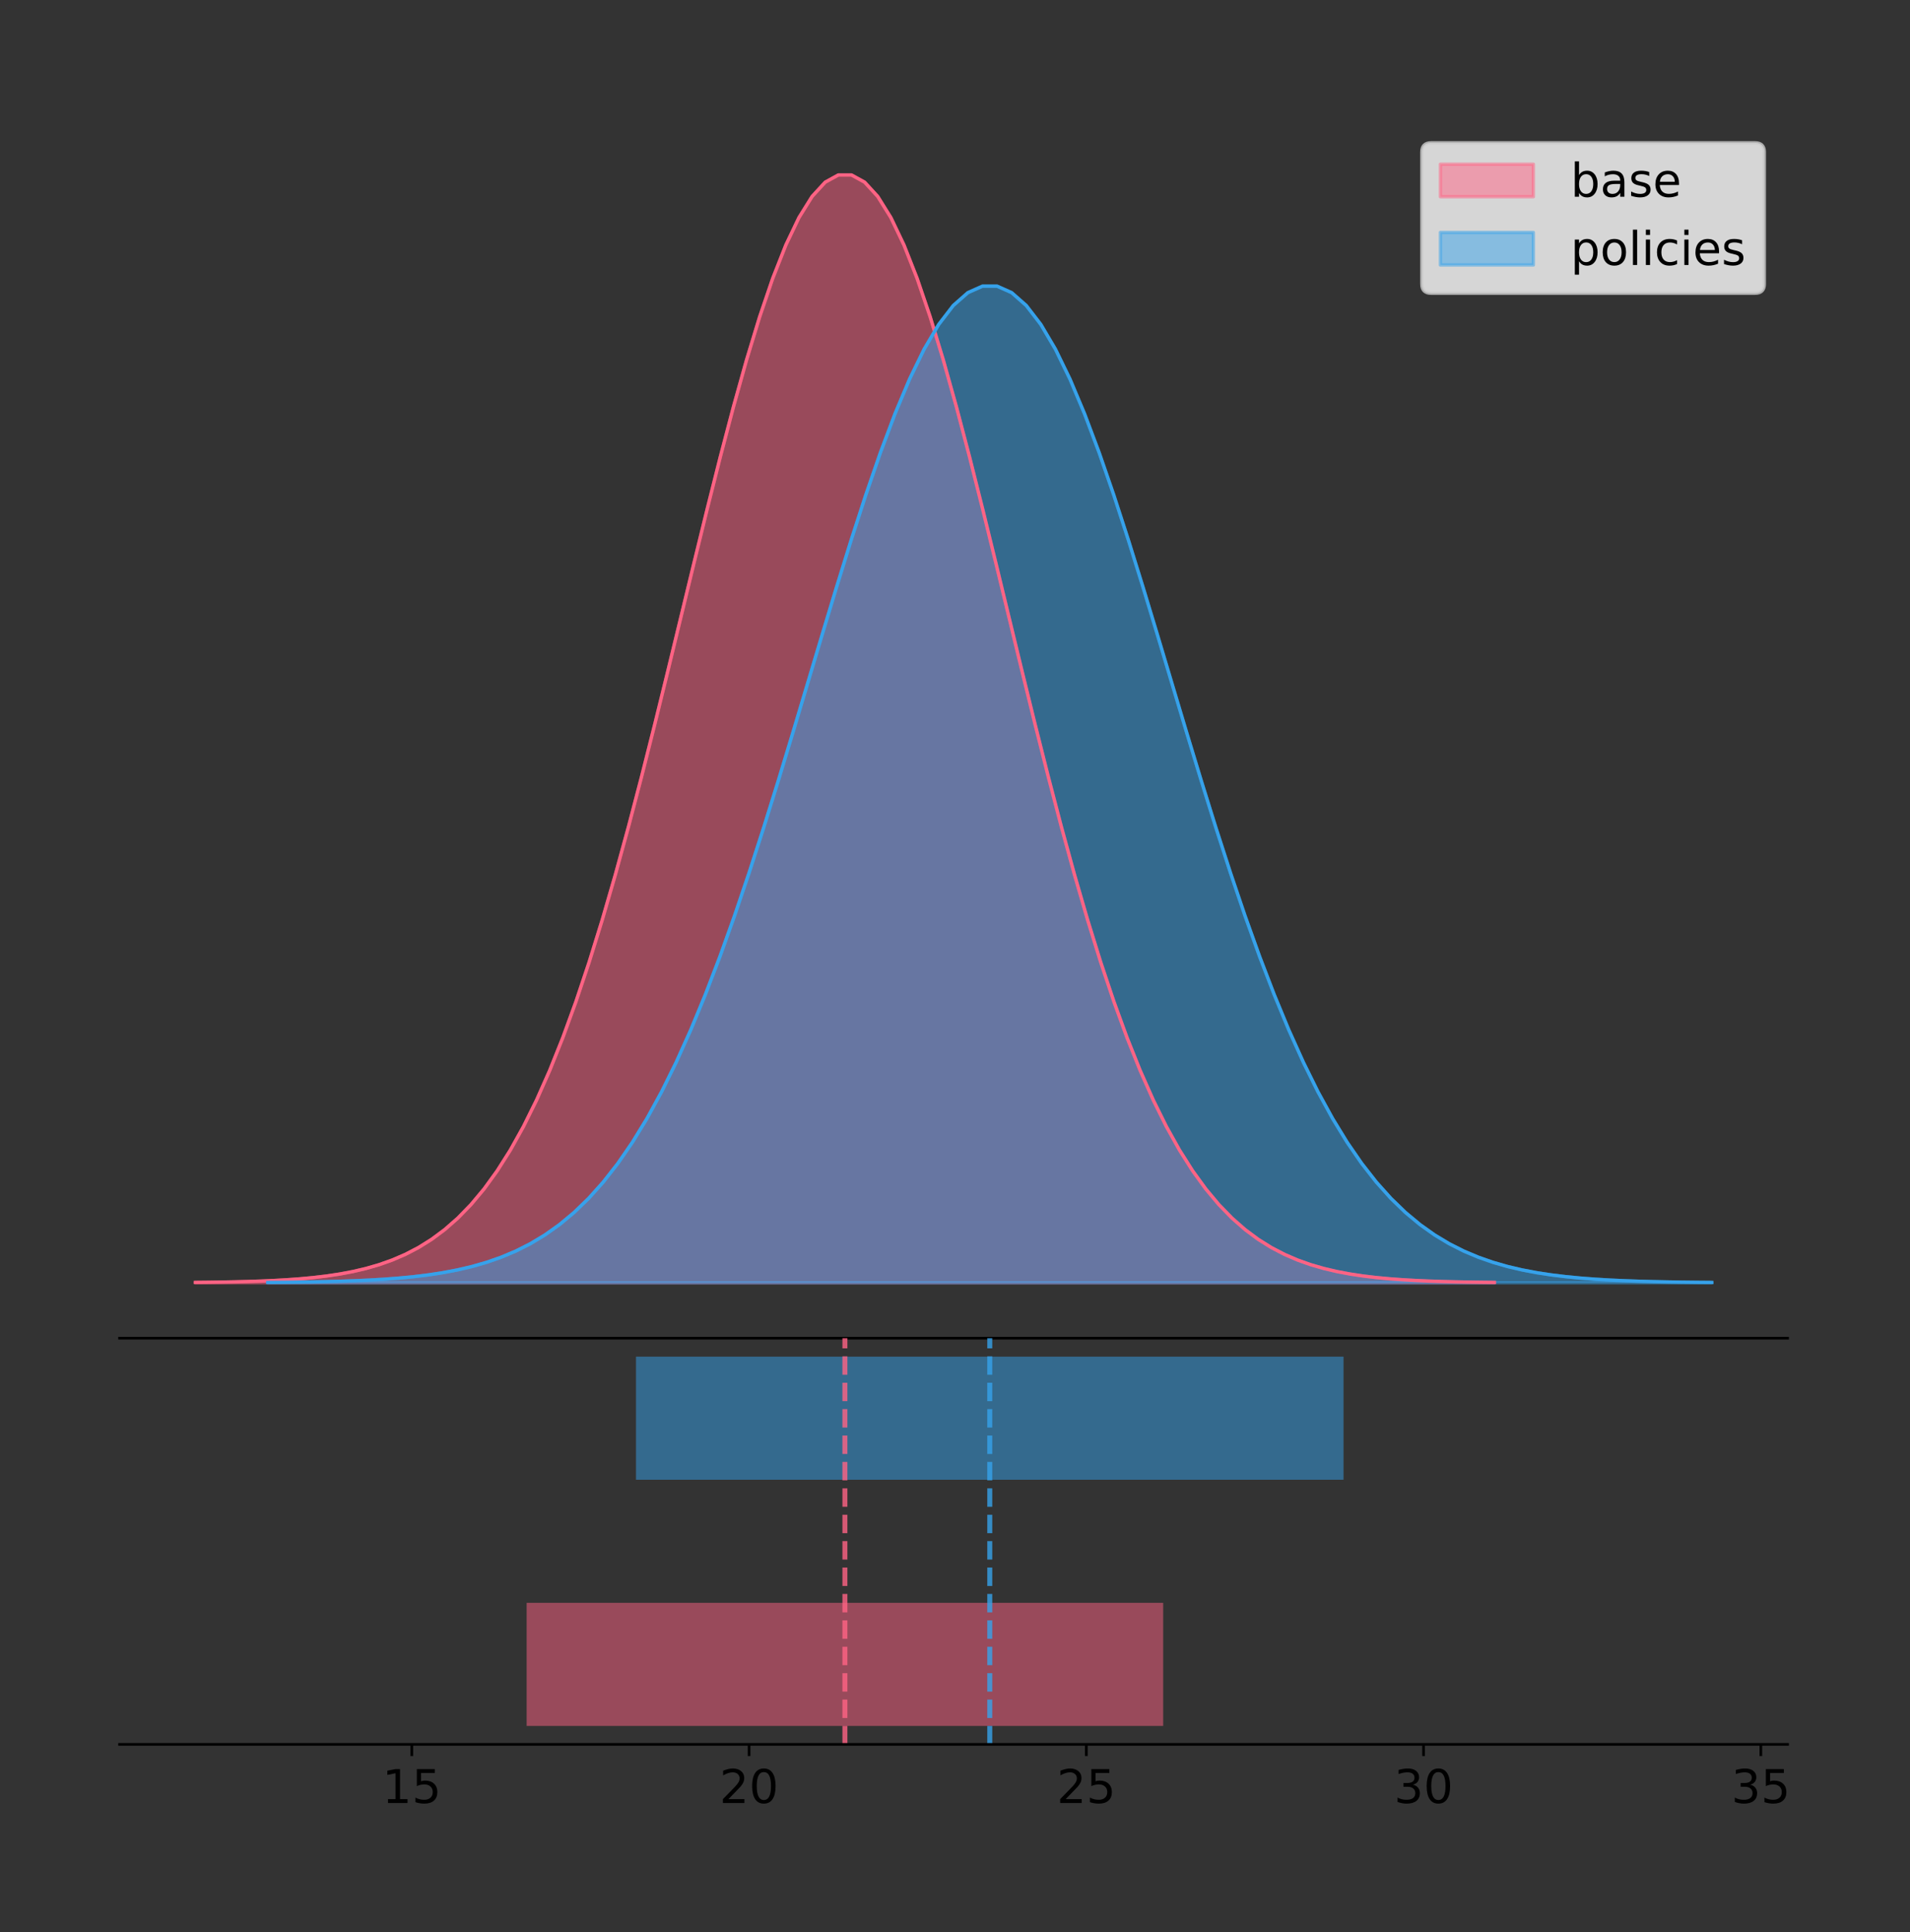 <?xml version="1.0" encoding="utf-8" standalone="no"?>
<!DOCTYPE svg PUBLIC "-//W3C//DTD SVG 1.1//EN"
  "http://www.w3.org/Graphics/SVG/1.1/DTD/svg11.dtd">
<!-- Created with matplotlib (https://matplotlib.org/) -->
<svg height="581.789pt" version="1.1" viewBox="0 0 575.057 581.789" width="575.057pt" xmlns="http://www.w3.org/2000/svg" xmlns:xlink="http://www.w3.org/1999/xlink">
 <rect x="0" y="0" width="575.057" height="581.789" fill="#333333" stroke="none"/>
 <defs>
  <style type="text/css">
*{stroke-linecap:butt;stroke-linejoin:round;}
  </style>
 </defs>
 <g id="figure_1">
  <g id="patch_1">
   <path d="M 0 581.789 
L 575.057 581.789 
L 575.057 0 
L 0 0 
z
" style="fill:none;"/>
  </g>
  <g id="axes_1">
   <g id="patch_2">
    <path d="M 36 402.93 
L 538.2 402.93 
L 538.2 36 
L 36 36 
z
" style="fill:none;"/>
   </g>
   <g id="PolyCollection_1">
    <defs>
     <path d="M 58.827 -195.538 
L 58.827 -195.65 
L 62.778 -195.692 
L 66.729 -195.749 
L 70.679 -195.825 
L 74.63 -195.925 
L 78.58 -196.058 
L 82.531 -196.23 
L 86.482 -196.455 
L 90.432 -196.744 
L 94.383 -197.115 
L 98.334 -197.585 
L 102.284 -198.179 
L 106.235 -198.923 
L 110.186 -199.848 
L 114.136 -200.99 
L 118.087 -202.39 
L 122.037 -204.093 
L 125.988 -206.151 
L 129.939 -208.617 
L 133.889 -211.552 
L 137.84 -215.017 
L 141.791 -219.078 
L 145.741 -223.801 
L 149.692 -229.25 
L 153.643 -235.488 
L 157.593 -242.572 
L 161.544 -250.552 
L 165.494 -259.468 
L 169.445 -269.344 
L 173.396 -280.192 
L 177.346 -292.002 
L 181.297 -304.744 
L 185.248 -318.365 
L 189.198 -332.786 
L 193.149 -347.901 
L 197.1 -363.58 
L 201.05 -379.667 
L 205.001 -395.98 
L 208.951 -412.318 
L 212.902 -428.462 
L 216.853 -444.18 
L 220.803 -459.23 
L 224.754 -473.372 
L 228.705 -486.366 
L 232.655 -497.987 
L 236.606 -508.025 
L 240.557 -516.294 
L 244.507 -522.64 
L 248.458 -526.94 
L 252.408 -529.111 
L 256.359 -529.111 
L 260.31 -526.94 
L 264.26 -522.64 
L 268.211 -516.294 
L 272.162 -508.025 
L 276.112 -497.987 
L 280.063 -486.366 
L 284.014 -473.372 
L 287.964 -459.23 
L 291.915 -444.18 
L 295.865 -428.462 
L 299.816 -412.318 
L 303.767 -395.98 
L 307.717 -379.667 
L 311.668 -363.58 
L 315.619 -347.901 
L 319.569 -332.786 
L 323.52 -318.365 
L 327.471 -304.744 
L 331.421 -292.002 
L 335.372 -280.192 
L 339.322 -269.344 
L 343.273 -259.468 
L 347.224 -250.552 
L 351.174 -242.572 
L 355.125 -235.488 
L 359.076 -229.25 
L 363.026 -223.801 
L 366.977 -219.078 
L 370.928 -215.017 
L 374.878 -211.552 
L 378.829 -208.617 
L 382.779 -206.151 
L 386.73 -204.093 
L 390.681 -202.39 
L 394.631 -200.99 
L 398.582 -199.848 
L 402.533 -198.923 
L 406.483 -198.179 
L 410.434 -197.585 
L 414.385 -197.115 
L 418.335 -196.744 
L 422.286 -196.455 
L 426.236 -196.23 
L 430.187 -196.058 
L 434.138 -195.925 
L 438.088 -195.825 
L 442.039 -195.749 
L 445.99 -195.692 
L 449.94 -195.65 
L 449.94 -195.538 
L 449.94 -195.538 
L 445.99 -195.538 
L 442.039 -195.538 
L 438.088 -195.538 
L 434.138 -195.538 
L 430.187 -195.538 
L 426.236 -195.538 
L 422.286 -195.538 
L 418.335 -195.538 
L 414.385 -195.538 
L 410.434 -195.538 
L 406.483 -195.538 
L 402.533 -195.538 
L 398.582 -195.538 
L 394.631 -195.538 
L 390.681 -195.538 
L 386.73 -195.538 
L 382.779 -195.538 
L 378.829 -195.538 
L 374.878 -195.538 
L 370.928 -195.538 
L 366.977 -195.538 
L 363.026 -195.538 
L 359.076 -195.538 
L 355.125 -195.538 
L 351.174 -195.538 
L 347.224 -195.538 
L 343.273 -195.538 
L 339.322 -195.538 
L 335.372 -195.538 
L 331.421 -195.538 
L 327.471 -195.538 
L 323.52 -195.538 
L 319.569 -195.538 
L 315.619 -195.538 
L 311.668 -195.538 
L 307.717 -195.538 
L 303.767 -195.538 
L 299.816 -195.538 
L 295.865 -195.538 
L 291.915 -195.538 
L 287.964 -195.538 
L 284.014 -195.538 
L 280.063 -195.538 
L 276.112 -195.538 
L 272.162 -195.538 
L 268.211 -195.538 
L 264.26 -195.538 
L 260.31 -195.538 
L 256.359 -195.538 
L 252.408 -195.538 
L 248.458 -195.538 
L 244.507 -195.538 
L 240.557 -195.538 
L 236.606 -195.538 
L 232.655 -195.538 
L 228.705 -195.538 
L 224.754 -195.538 
L 220.803 -195.538 
L 216.853 -195.538 
L 212.902 -195.538 
L 208.951 -195.538 
L 205.001 -195.538 
L 201.05 -195.538 
L 197.1 -195.538 
L 193.149 -195.538 
L 189.198 -195.538 
L 185.248 -195.538 
L 181.297 -195.538 
L 177.346 -195.538 
L 173.396 -195.538 
L 169.445 -195.538 
L 165.494 -195.538 
L 161.544 -195.538 
L 157.593 -195.538 
L 153.643 -195.538 
L 149.692 -195.538 
L 145.741 -195.538 
L 141.791 -195.538 
L 137.84 -195.538 
L 133.889 -195.538 
L 129.939 -195.538 
L 125.988 -195.538 
L 122.037 -195.538 
L 118.087 -195.538 
L 114.136 -195.538 
L 110.186 -195.538 
L 106.235 -195.538 
L 102.284 -195.538 
L 98.334 -195.538 
L 94.383 -195.538 
L 90.432 -195.538 
L 86.482 -195.538 
L 82.531 -195.538 
L 78.58 -195.538 
L 74.63 -195.538 
L 70.679 -195.538 
L 66.729 -195.538 
L 62.778 -195.538 
L 58.827 -195.538 
z
" id="mf62fa27bff" style="stroke:#ff6384;stroke-opacity:0.5;"/>
    </defs>
    <g clip-path="url(#p2c722dbae6)">
     <use style="fill:#ff6384;fill-opacity:0.5;stroke:#ff6384;stroke-opacity:0.5;" x="0" xlink:href="#mf62fa27bff" y="581.789"/>
    </g>
   </g>
   <g id="PolyCollection_2">
    <defs>
     <path d="M 80.622 -195.538 
L 80.622 -195.639 
L 85.013 -195.677 
L 89.405 -195.728 
L 93.796 -195.796 
L 98.187 -195.886 
L 102.579 -196.005 
L 106.97 -196.161 
L 111.362 -196.363 
L 115.753 -196.623 
L 120.145 -196.956 
L 124.536 -197.38 
L 128.927 -197.914 
L 133.319 -198.583 
L 137.71 -199.415 
L 142.102 -200.443 
L 146.493 -201.702 
L 150.884 -203.235 
L 155.276 -205.085 
L 159.667 -207.304 
L 164.059 -209.944 
L 168.45 -213.062 
L 172.842 -216.715 
L 177.233 -220.964 
L 181.624 -225.866 
L 186.016 -231.478 
L 190.407 -237.851 
L 194.799 -245.03 
L 199.19 -253.051 
L 203.582 -261.936 
L 207.973 -271.695 
L 212.364 -282.32 
L 216.756 -293.783 
L 221.147 -306.037 
L 225.539 -319.01 
L 229.93 -332.608 
L 234.322 -346.713 
L 238.713 -361.185 
L 243.104 -375.861 
L 247.496 -390.559 
L 251.887 -405.083 
L 256.279 -419.222 
L 260.67 -432.762 
L 265.062 -445.484 
L 269.453 -457.174 
L 273.844 -467.629 
L 278.236 -476.659 
L 282.627 -484.098 
L 287.019 -489.807 
L 291.41 -493.675 
L 295.801 -495.628 
L 300.193 -495.628 
L 304.584 -493.675 
L 308.976 -489.807 
L 313.367 -484.098 
L 317.759 -476.659 
L 322.15 -467.629 
L 326.541 -457.174 
L 330.933 -445.484 
L 335.324 -432.762 
L 339.716 -419.222 
L 344.107 -405.083 
L 348.499 -390.559 
L 352.89 -375.861 
L 357.281 -361.185 
L 361.673 -346.713 
L 366.064 -332.608 
L 370.456 -319.01 
L 374.847 -306.037 
L 379.239 -293.783 
L 383.63 -282.32 
L 388.021 -271.695 
L 392.413 -261.936 
L 396.804 -253.051 
L 401.196 -245.03 
L 405.587 -237.851 
L 409.979 -231.478 
L 414.37 -225.866 
L 418.761 -220.964 
L 423.153 -216.715 
L 427.544 -213.062 
L 431.936 -209.944 
L 436.327 -207.304 
L 440.719 -205.085 
L 445.11 -203.235 
L 449.501 -201.702 
L 453.893 -200.443 
L 458.284 -199.415 
L 462.676 -198.583 
L 467.067 -197.914 
L 471.458 -197.38 
L 475.85 -196.956 
L 480.241 -196.623 
L 484.633 -196.363 
L 489.024 -196.161 
L 493.416 -196.005 
L 497.807 -195.886 
L 502.198 -195.796 
L 506.59 -195.728 
L 510.981 -195.677 
L 515.373 -195.639 
L 515.373 -195.538 
L 515.373 -195.538 
L 510.981 -195.538 
L 506.59 -195.538 
L 502.198 -195.538 
L 497.807 -195.538 
L 493.416 -195.538 
L 489.024 -195.538 
L 484.633 -195.538 
L 480.241 -195.538 
L 475.85 -195.538 
L 471.458 -195.538 
L 467.067 -195.538 
L 462.676 -195.538 
L 458.284 -195.538 
L 453.893 -195.538 
L 449.501 -195.538 
L 445.11 -195.538 
L 440.719 -195.538 
L 436.327 -195.538 
L 431.936 -195.538 
L 427.544 -195.538 
L 423.153 -195.538 
L 418.761 -195.538 
L 414.37 -195.538 
L 409.979 -195.538 
L 405.587 -195.538 
L 401.196 -195.538 
L 396.804 -195.538 
L 392.413 -195.538 
L 388.021 -195.538 
L 383.63 -195.538 
L 379.239 -195.538 
L 374.847 -195.538 
L 370.456 -195.538 
L 366.064 -195.538 
L 361.673 -195.538 
L 357.281 -195.538 
L 352.89 -195.538 
L 348.499 -195.538 
L 344.107 -195.538 
L 339.716 -195.538 
L 335.324 -195.538 
L 330.933 -195.538 
L 326.541 -195.538 
L 322.15 -195.538 
L 317.759 -195.538 
L 313.367 -195.538 
L 308.976 -195.538 
L 304.584 -195.538 
L 300.193 -195.538 
L 295.801 -195.538 
L 291.41 -195.538 
L 287.019 -195.538 
L 282.627 -195.538 
L 278.236 -195.538 
L 273.844 -195.538 
L 269.453 -195.538 
L 265.062 -195.538 
L 260.67 -195.538 
L 256.279 -195.538 
L 251.887 -195.538 
L 247.496 -195.538 
L 243.104 -195.538 
L 238.713 -195.538 
L 234.322 -195.538 
L 229.93 -195.538 
L 225.539 -195.538 
L 221.147 -195.538 
L 216.756 -195.538 
L 212.364 -195.538 
L 207.973 -195.538 
L 203.582 -195.538 
L 199.19 -195.538 
L 194.799 -195.538 
L 190.407 -195.538 
L 186.016 -195.538 
L 181.624 -195.538 
L 177.233 -195.538 
L 172.842 -195.538 
L 168.45 -195.538 
L 164.059 -195.538 
L 159.667 -195.538 
L 155.276 -195.538 
L 150.884 -195.538 
L 146.493 -195.538 
L 142.102 -195.538 
L 137.71 -195.538 
L 133.319 -195.538 
L 128.927 -195.538 
L 124.536 -195.538 
L 120.145 -195.538 
L 115.753 -195.538 
L 111.362 -195.538 
L 106.97 -195.538 
L 102.579 -195.538 
L 98.187 -195.538 
L 93.796 -195.538 
L 89.405 -195.538 
L 85.013 -195.538 
L 80.622 -195.538 
z
" id="m7fa1ec8489" style="stroke:#36a2eb;stroke-opacity:0.5;"/>
    </defs>
    <g clip-path="url(#p2c722dbae6)">
     <use style="fill:#36a2eb;fill-opacity:0.5;stroke:#36a2eb;stroke-opacity:0.5;" x="0" xlink:href="#m7fa1ec8489" y="581.789"/>
    </g>
   </g>
   <g id="line2d_1">
    <path clip-path="url(#p2c722dbae6)" d="M 58.827 386.139 
L 62.778 386.097 
L 66.729 386.04 
L 70.679 385.965 
L 74.63 385.864 
L 78.58 385.732 
L 82.531 385.559 
L 86.482 385.334 
L 90.432 385.045 
L 94.383 384.675 
L 98.334 384.204 
L 102.284 383.61 
L 106.235 382.867 
L 110.186 381.941 
L 114.136 380.799 
L 118.087 379.399 
L 122.037 377.696 
L 125.988 375.639 
L 129.939 373.172 
L 133.889 370.238 
L 137.84 366.772 
L 141.791 362.711 
L 145.741 357.989 
L 149.692 352.539 
L 153.643 346.301 
L 157.593 339.217 
L 161.544 331.237 
L 165.494 322.322 
L 169.445 312.445 
L 173.396 301.597 
L 177.346 289.787 
L 181.297 277.045 
L 185.248 263.424 
L 189.198 249.004 
L 193.149 233.888 
L 197.1 218.209 
L 201.05 202.123 
L 205.001 185.809 
L 208.951 169.471 
L 212.902 153.327 
L 216.853 137.61 
L 220.803 122.559 
L 224.754 108.418 
L 228.705 95.423 
L 232.655 83.803 
L 236.606 73.765 
L 240.557 65.495 
L 244.507 59.15 
L 248.458 54.85 
L 252.408 52.679 
L 256.359 52.679 
L 260.31 54.85 
L 264.26 59.15 
L 268.211 65.495 
L 272.162 73.765 
L 276.112 83.803 
L 280.063 95.423 
L 284.014 108.418 
L 287.964 122.559 
L 291.915 137.61 
L 295.865 153.327 
L 299.816 169.471 
L 303.767 185.809 
L 307.717 202.123 
L 311.668 218.209 
L 315.619 233.888 
L 319.569 249.004 
L 323.52 263.424 
L 327.471 277.045 
L 331.421 289.787 
L 335.372 301.597 
L 339.322 312.445 
L 343.273 322.322 
L 347.224 331.237 
L 351.174 339.217 
L 355.125 346.301 
L 359.076 352.539 
L 363.026 357.989 
L 366.977 362.711 
L 370.928 366.772 
L 374.878 370.238 
L 378.829 373.172 
L 382.779 375.639 
L 386.73 377.696 
L 390.681 379.399 
L 394.631 380.799 
L 398.582 381.941 
L 402.533 382.867 
L 406.483 383.61 
L 410.434 384.204 
L 414.385 384.675 
L 418.335 385.045 
L 422.286 385.334 
L 426.236 385.559 
L 430.187 385.732 
L 434.138 385.864 
L 438.088 385.965 
L 442.039 386.04 
L 445.99 386.097 
L 449.94 386.139 
" style="fill:none;stroke:#ff6384;stroke-linecap:square;"/>
   </g>
   <g id="line2d_2">
    <path clip-path="url(#p2c722dbae6)" d="M 80.622 386.151 
L 85.013 386.113 
L 89.405 386.062 
L 93.796 385.993 
L 98.187 385.903 
L 102.579 385.784 
L 106.97 385.628 
L 111.362 385.426 
L 115.753 385.166 
L 120.145 384.833 
L 124.536 384.41 
L 128.927 383.875 
L 133.319 383.206 
L 137.71 382.374 
L 142.102 381.347 
L 146.493 380.087 
L 150.884 378.555 
L 155.276 376.704 
L 159.667 374.485 
L 164.059 371.845 
L 168.45 368.728 
L 172.842 365.074 
L 177.233 360.826 
L 181.624 355.923 
L 186.016 350.311 
L 190.407 343.938 
L 194.799 336.759 
L 199.19 328.739 
L 203.582 319.853 
L 207.973 310.094 
L 212.364 299.47 
L 216.756 288.006 
L 221.147 275.753 
L 225.539 262.78 
L 229.93 249.182 
L 234.322 235.076 
L 238.713 220.604 
L 243.104 205.929 
L 247.496 191.23 
L 251.887 176.707 
L 256.279 162.567 
L 260.67 149.027 
L 265.062 136.305 
L 269.453 124.615 
L 273.844 114.161 
L 278.236 105.131 
L 282.627 97.691 
L 287.019 91.982 
L 291.41 88.114 
L 295.801 86.161 
L 300.193 86.161 
L 304.584 88.114 
L 308.976 91.982 
L 313.367 97.691 
L 317.759 105.131 
L 322.15 114.161 
L 326.541 124.615 
L 330.933 136.305 
L 335.324 149.027 
L 339.716 162.567 
L 344.107 176.707 
L 348.499 191.23 
L 352.89 205.929 
L 357.281 220.604 
L 361.673 235.076 
L 366.064 249.182 
L 370.456 262.78 
L 374.847 275.753 
L 379.239 288.006 
L 383.63 299.47 
L 388.021 310.094 
L 392.413 319.853 
L 396.804 328.739 
L 401.196 336.759 
L 405.587 343.938 
L 409.979 350.311 
L 414.37 355.923 
L 418.761 360.826 
L 423.153 365.074 
L 427.544 368.728 
L 431.936 371.845 
L 436.327 374.485 
L 440.719 376.704 
L 445.11 378.555 
L 449.501 380.087 
L 453.893 381.347 
L 458.284 382.374 
L 462.676 383.206 
L 467.067 383.875 
L 471.458 384.41 
L 475.85 384.833 
L 480.241 385.166 
L 484.633 385.426 
L 489.024 385.628 
L 493.416 385.784 
L 497.807 385.903 
L 502.198 385.993 
L 506.59 386.062 
L 510.981 386.113 
L 515.373 386.151 
" style="fill:none;stroke:#36a2eb;stroke-linecap:square;"/>
   </g>
   <g id="patch_3">
    <path d="M 36 402.93 
L 538.2 402.93 
" style="fill:none;stroke:#000000;stroke-linecap:square;stroke-linejoin:miter;stroke-width:0.8;"/>
   </g>
   <g id="legend_1">
    <g id="patch_4">
     <path d="M 430.873 88.299 
L 528.4 88.299 
Q 531.2 88.299 531.2 85.499 
L 531.2 45.8 
Q 531.2 43 528.4 43 
L 430.873 43 
Q 428.072 43 428.072 45.8 
L 428.072 85.499 
Q 428.072 88.299 430.873 88.299 
z
" style="fill:#ffffff;opacity:0.8;stroke:#cccccc;stroke-linejoin:miter;"/>
    </g>
    <g id="patch_5">
     <path d="M 433.673 59.238 
L 461.673 59.238 
L 461.673 49.438 
L 433.673 49.438 
z
" style="fill:#ff6384;opacity:0.5;stroke:#ff6384;stroke-linejoin:miter;"/>
    </g>
    <g id="text_1">
     <!-- base -->
     <defs>
      <path d="M 48.688 27.297 
Q 48.688 37.203 44.609 42.844 
Q 40.531 48.484 33.406 48.484 
Q 26.266 48.484 22.188 42.844 
Q 18.109 37.203 18.109 27.297 
Q 18.109 17.391 22.188 11.75 
Q 26.266 6.109 33.406 6.109 
Q 40.531 6.109 44.609 11.75 
Q 48.688 17.391 48.688 27.297 
z
M 18.109 46.391 
Q 20.953 51.266 25.266 53.625 
Q 29.594 56 35.594 56 
Q 45.562 56 51.781 48.094 
Q 58.016 40.188 58.016 27.297 
Q 58.016 14.406 51.781 6.484 
Q 45.562 -1.422 35.594 -1.422 
Q 29.594 -1.422 25.266 0.953 
Q 20.953 3.328 18.109 8.203 
L 18.109 0 
L 9.078 0 
L 9.078 75.984 
L 18.109 75.984 
z
" id="DejaVuSans-98"/>
      <path d="M 34.281 27.484 
Q 23.391 27.484 19.188 25 
Q 14.984 22.516 14.984 16.5 
Q 14.984 11.719 18.141 8.906 
Q 21.297 6.109 26.703 6.109 
Q 34.188 6.109 38.703 11.406 
Q 43.219 16.703 43.219 25.484 
L 43.219 27.484 
z
M 52.203 31.203 
L 52.203 0 
L 43.219 0 
L 43.219 8.297 
Q 40.141 3.328 35.547 0.953 
Q 30.953 -1.422 24.312 -1.422 
Q 15.922 -1.422 10.953 3.297 
Q 6 8.016 6 15.922 
Q 6 25.141 12.172 29.828 
Q 18.359 34.516 30.609 34.516 
L 43.219 34.516 
L 43.219 35.406 
Q 43.219 41.609 39.141 45 
Q 35.062 48.391 27.688 48.391 
Q 23 48.391 18.547 47.266 
Q 14.109 46.141 10.016 43.891 
L 10.016 52.203 
Q 14.938 54.109 19.578 55.047 
Q 24.219 56 28.609 56 
Q 40.484 56 46.344 49.844 
Q 52.203 43.703 52.203 31.203 
z
" id="DejaVuSans-97"/>
      <path d="M 44.281 53.078 
L 44.281 44.578 
Q 40.484 46.531 36.375 47.5 
Q 32.281 48.484 27.875 48.484 
Q 21.188 48.484 17.844 46.438 
Q 14.5 44.391 14.5 40.281 
Q 14.5 37.156 16.891 35.375 
Q 19.281 33.594 26.516 31.984 
L 29.594 31.297 
Q 39.156 29.25 43.188 25.516 
Q 47.219 21.781 47.219 15.094 
Q 47.219 7.469 41.188 3.016 
Q 35.156 -1.422 24.609 -1.422 
Q 20.219 -1.422 15.453 -0.562 
Q 10.688 0.297 5.422 2 
L 5.422 11.281 
Q 10.406 8.688 15.234 7.391 
Q 20.062 6.109 24.812 6.109 
Q 31.156 6.109 34.562 8.281 
Q 37.984 10.453 37.984 14.406 
Q 37.984 18.062 35.516 20.016 
Q 33.062 21.969 24.703 23.781 
L 21.578 24.516 
Q 13.234 26.266 9.516 29.906 
Q 5.812 33.547 5.812 39.891 
Q 5.812 47.609 11.281 51.797 
Q 16.75 56 26.812 56 
Q 31.781 56 36.172 55.266 
Q 40.578 54.547 44.281 53.078 
z
" id="DejaVuSans-115"/>
      <path d="M 56.203 29.594 
L 56.203 25.203 
L 14.891 25.203 
Q 15.484 15.922 20.484 11.062 
Q 25.484 6.203 34.422 6.203 
Q 39.594 6.203 44.453 7.469 
Q 49.312 8.734 54.109 11.281 
L 54.109 2.781 
Q 49.266 0.734 44.188 -0.344 
Q 39.109 -1.422 33.891 -1.422 
Q 20.797 -1.422 13.156 6.188 
Q 5.516 13.812 5.516 26.812 
Q 5.516 40.234 12.766 48.109 
Q 20.016 56 32.328 56 
Q 43.359 56 49.781 48.891 
Q 56.203 41.797 56.203 29.594 
z
M 47.219 32.234 
Q 47.125 39.594 43.094 43.984 
Q 39.062 48.391 32.422 48.391 
Q 24.906 48.391 20.391 44.141 
Q 15.875 39.891 15.188 32.172 
z
" id="DejaVuSans-101"/>
     </defs>
     <g transform="translate(472.873 59.238)scale(0.14 -0.14)">
      <use xlink:href="#DejaVuSans-98"/>
      <use x="63.477" xlink:href="#DejaVuSans-97"/>
      <use x="124.756" xlink:href="#DejaVuSans-115"/>
      <use x="176.855" xlink:href="#DejaVuSans-101"/>
     </g>
    </g>
    <g id="patch_6">
     <path d="M 433.673 79.787 
L 461.673 79.787 
L 461.673 69.987 
L 433.673 69.987 
z
" style="fill:#36a2eb;opacity:0.5;stroke:#36a2eb;stroke-linejoin:miter;"/>
    </g>
    <g id="text_2">
     <!-- policies -->
     <defs>
      <path d="M 18.109 8.203 
L 18.109 -20.797 
L 9.078 -20.797 
L 9.078 54.688 
L 18.109 54.688 
L 18.109 46.391 
Q 20.953 51.266 25.266 53.625 
Q 29.594 56 35.594 56 
Q 45.562 56 51.781 48.094 
Q 58.016 40.188 58.016 27.297 
Q 58.016 14.406 51.781 6.484 
Q 45.562 -1.422 35.594 -1.422 
Q 29.594 -1.422 25.266 0.953 
Q 20.953 3.328 18.109 8.203 
z
M 48.688 27.297 
Q 48.688 37.203 44.609 42.844 
Q 40.531 48.484 33.406 48.484 
Q 26.266 48.484 22.188 42.844 
Q 18.109 37.203 18.109 27.297 
Q 18.109 17.391 22.188 11.75 
Q 26.266 6.109 33.406 6.109 
Q 40.531 6.109 44.609 11.75 
Q 48.688 17.391 48.688 27.297 
z
" id="DejaVuSans-112"/>
      <path d="M 30.609 48.391 
Q 23.391 48.391 19.188 42.75 
Q 14.984 37.109 14.984 27.297 
Q 14.984 17.484 19.156 11.844 
Q 23.344 6.203 30.609 6.203 
Q 37.797 6.203 41.984 11.859 
Q 46.188 17.531 46.188 27.297 
Q 46.188 37.016 41.984 42.703 
Q 37.797 48.391 30.609 48.391 
z
M 30.609 56 
Q 42.328 56 49.016 48.375 
Q 55.719 40.766 55.719 27.297 
Q 55.719 13.875 49.016 6.219 
Q 42.328 -1.422 30.609 -1.422 
Q 18.844 -1.422 12.172 6.219 
Q 5.516 13.875 5.516 27.297 
Q 5.516 40.766 12.172 48.375 
Q 18.844 56 30.609 56 
z
" id="DejaVuSans-111"/>
      <path d="M 9.422 75.984 
L 18.406 75.984 
L 18.406 0 
L 9.422 0 
z
" id="DejaVuSans-108"/>
      <path d="M 9.422 54.688 
L 18.406 54.688 
L 18.406 0 
L 9.422 0 
z
M 9.422 75.984 
L 18.406 75.984 
L 18.406 64.594 
L 9.422 64.594 
z
" id="DejaVuSans-105"/>
      <path d="M 48.781 52.594 
L 48.781 44.188 
Q 44.969 46.297 41.141 47.344 
Q 37.312 48.391 33.406 48.391 
Q 24.656 48.391 19.812 42.844 
Q 14.984 37.312 14.984 27.297 
Q 14.984 17.281 19.812 11.734 
Q 24.656 6.203 33.406 6.203 
Q 37.312 6.203 41.141 7.25 
Q 44.969 8.297 48.781 10.406 
L 48.781 2.094 
Q 45.016 0.344 40.984 -0.531 
Q 36.969 -1.422 32.422 -1.422 
Q 20.062 -1.422 12.781 6.344 
Q 5.516 14.109 5.516 27.297 
Q 5.516 40.672 12.859 48.328 
Q 20.219 56 33.016 56 
Q 37.156 56 41.109 55.141 
Q 45.062 54.297 48.781 52.594 
z
" id="DejaVuSans-99"/>
     </defs>
     <g transform="translate(472.873 79.787)scale(0.14 -0.14)">
      <use xlink:href="#DejaVuSans-112"/>
      <use x="63.477" xlink:href="#DejaVuSans-111"/>
      <use x="124.658" xlink:href="#DejaVuSans-108"/>
      <use x="152.441" xlink:href="#DejaVuSans-105"/>
      <use x="180.225" xlink:href="#DejaVuSans-99"/>
      <use x="235.205" xlink:href="#DejaVuSans-105"/>
      <use x="262.988" xlink:href="#DejaVuSans-101"/>
      <use x="324.512" xlink:href="#DejaVuSans-115"/>
     </g>
    </g>
   </g>
  </g>
  <g id="axes_2">
   <g id="patch_7">
    <path d="M 36 525.24 
L 538.2 525.24 
L 538.2 402.93 
L 36 402.93 
z
" style="fill:none;"/>
   </g>
   <g id="patch_8">
    <path clip-path="url(#p2eb1c09d36)" d="M 158.561 519.68 
L 350.206 519.68 
L 350.206 482.617 
L 158.561 482.617 
z
" style="fill:#ff6384;opacity:0.5;"/>
   </g>
   <g id="patch_9">
    <path clip-path="url(#p2eb1c09d36)" d="M 191.483 445.553 
L 404.511 445.553 
L 404.511 408.49 
L 191.483 408.49 
z
" style="fill:#36a2eb;opacity:0.5;"/>
   </g>
   <g id="matplotlib.axis_1">
    <g id="xtick_1">
     <g id="line2d_3">
      <defs>
       <path d="M 0 0 
L 0 3.5 
" id="m35b0b353b4" style="stroke:#000000;stroke-width:0.8;"/>
      </defs>
      <g>
       <use style="stroke:#000000;stroke-width:0.8;" x="123.99" xlink:href="#m35b0b353b4" y="525.24"/>
      </g>
     </g>
     <g id="text_3">
      <!-- 15 -->
      <defs>
       <path d="M 12.406 8.297 
L 28.516 8.297 
L 28.516 63.922 
L 10.984 60.406 
L 10.984 69.391 
L 28.422 72.906 
L 38.281 72.906 
L 38.281 8.297 
L 54.391 8.297 
L 54.391 0 
L 12.406 0 
z
" id="DejaVuSans-49"/>
       <path d="M 10.797 72.906 
L 49.516 72.906 
L 49.516 64.594 
L 19.828 64.594 
L 19.828 46.734 
Q 21.969 47.469 24.109 47.828 
Q 26.266 48.188 28.422 48.188 
Q 40.625 48.188 47.75 41.5 
Q 54.891 34.812 54.891 23.391 
Q 54.891 11.625 47.562 5.094 
Q 40.234 -1.422 26.906 -1.422 
Q 22.312 -1.422 17.547 -0.641 
Q 12.797 0.141 7.719 1.703 
L 7.719 11.625 
Q 12.109 9.234 16.797 8.062 
Q 21.484 6.891 26.703 6.891 
Q 35.156 6.891 40.078 11.328 
Q 45.016 15.766 45.016 23.391 
Q 45.016 31 40.078 35.438 
Q 35.156 39.891 26.703 39.891 
Q 22.75 39.891 18.812 39.016 
Q 14.891 38.141 10.797 36.281 
z
" id="DejaVuSans-53"/>
      </defs>
      <g transform="translate(115.083 542.878)scale(0.14 -0.14)">
       <use xlink:href="#DejaVuSans-49"/>
       <use x="63.623" xlink:href="#DejaVuSans-53"/>
      </g>
     </g>
    </g>
    <g id="xtick_2">
     <g id="line2d_4">
      <g>
       <use style="stroke:#000000;stroke-width:0.8;" x="225.53" xlink:href="#m35b0b353b4" y="525.24"/>
      </g>
     </g>
     <g id="text_4">
      <!-- 20 -->
      <defs>
       <path d="M 19.188 8.297 
L 53.609 8.297 
L 53.609 0 
L 7.328 0 
L 7.328 8.297 
Q 12.938 14.109 22.625 23.891 
Q 32.328 33.688 34.812 36.531 
Q 39.547 41.844 41.422 45.531 
Q 43.312 49.219 43.312 52.781 
Q 43.312 58.594 39.234 62.25 
Q 35.156 65.922 28.609 65.922 
Q 23.969 65.922 18.812 64.312 
Q 13.672 62.703 7.812 59.422 
L 7.812 69.391 
Q 13.766 71.781 18.938 73 
Q 24.125 74.219 28.422 74.219 
Q 39.75 74.219 46.484 68.547 
Q 53.219 62.891 53.219 53.422 
Q 53.219 48.922 51.531 44.891 
Q 49.859 40.875 45.406 35.406 
Q 44.188 33.984 37.641 27.219 
Q 31.109 20.453 19.188 8.297 
z
" id="DejaVuSans-50"/>
       <path d="M 31.781 66.406 
Q 24.172 66.406 20.328 58.906 
Q 16.5 51.422 16.5 36.375 
Q 16.5 21.391 20.328 13.891 
Q 24.172 6.391 31.781 6.391 
Q 39.453 6.391 43.281 13.891 
Q 47.125 21.391 47.125 36.375 
Q 47.125 51.422 43.281 58.906 
Q 39.453 66.406 31.781 66.406 
z
M 31.781 74.219 
Q 44.047 74.219 50.516 64.516 
Q 56.984 54.828 56.984 36.375 
Q 56.984 17.969 50.516 8.266 
Q 44.047 -1.422 31.781 -1.422 
Q 19.531 -1.422 13.062 8.266 
Q 6.594 17.969 6.594 36.375 
Q 6.594 54.828 13.062 64.516 
Q 19.531 74.219 31.781 74.219 
z
" id="DejaVuSans-48"/>
      </defs>
      <g transform="translate(216.623 542.878)scale(0.14 -0.14)">
       <use xlink:href="#DejaVuSans-50"/>
       <use x="63.623" xlink:href="#DejaVuSans-48"/>
      </g>
     </g>
    </g>
    <g id="xtick_3">
     <g id="line2d_5">
      <g>
       <use style="stroke:#000000;stroke-width:0.8;" x="327.07" xlink:href="#m35b0b353b4" y="525.24"/>
      </g>
     </g>
     <g id="text_5">
      <!-- 25 -->
      <g transform="translate(318.163 542.878)scale(0.14 -0.14)">
       <use xlink:href="#DejaVuSans-50"/>
       <use x="63.623" xlink:href="#DejaVuSans-53"/>
      </g>
     </g>
    </g>
    <g id="xtick_4">
     <g id="line2d_6">
      <g>
       <use style="stroke:#000000;stroke-width:0.8;" x="428.61" xlink:href="#m35b0b353b4" y="525.24"/>
      </g>
     </g>
     <g id="text_6">
      <!-- 30 -->
      <defs>
       <path d="M 40.578 39.312 
Q 47.656 37.797 51.625 33 
Q 55.609 28.219 55.609 21.188 
Q 55.609 10.406 48.188 4.484 
Q 40.766 -1.422 27.094 -1.422 
Q 22.516 -1.422 17.656 -0.516 
Q 12.797 0.391 7.625 2.203 
L 7.625 11.719 
Q 11.719 9.328 16.594 8.109 
Q 21.484 6.891 26.812 6.891 
Q 36.078 6.891 40.938 10.547 
Q 45.797 14.203 45.797 21.188 
Q 45.797 27.641 41.281 31.266 
Q 36.766 34.906 28.719 34.906 
L 20.219 34.906 
L 20.219 43.016 
L 29.109 43.016 
Q 36.375 43.016 40.234 45.922 
Q 44.094 48.828 44.094 54.297 
Q 44.094 59.906 40.109 62.906 
Q 36.141 65.922 28.719 65.922 
Q 24.656 65.922 20.016 65.031 
Q 15.375 64.156 9.812 62.312 
L 9.812 71.094 
Q 15.438 72.656 20.344 73.438 
Q 25.25 74.219 29.594 74.219 
Q 40.828 74.219 47.359 69.109 
Q 53.906 64.016 53.906 55.328 
Q 53.906 49.266 50.438 45.094 
Q 46.969 40.922 40.578 39.312 
z
" id="DejaVuSans-51"/>
      </defs>
      <g transform="translate(419.703 542.878)scale(0.14 -0.14)">
       <use xlink:href="#DejaVuSans-51"/>
       <use x="63.623" xlink:href="#DejaVuSans-48"/>
      </g>
     </g>
    </g>
    <g id="xtick_5">
     <g id="line2d_7">
      <g>
       <use style="stroke:#000000;stroke-width:0.8;" x="530.15" xlink:href="#m35b0b353b4" y="525.24"/>
      </g>
     </g>
     <g id="text_7">
      <!-- 35 -->
      <g transform="translate(521.242 542.878)scale(0.14 -0.14)">
       <use xlink:href="#DejaVuSans-51"/>
       <use x="63.623" xlink:href="#DejaVuSans-53"/>
      </g>
     </g>
    </g>
   </g>
   <g id="line2d_8">
    <path clip-path="url(#p2eb1c09d36)" d="M 254.384 525.24 
L 254.384 402.93 
" style="fill:none;stroke:#ff6384;stroke-dasharray:5.55,2.4;stroke-dashoffset:0;stroke-opacity:0.8;stroke-width:1.5;"/>
   </g>
   <g id="line2d_9">
    <path clip-path="url(#p2eb1c09d36)" d="M 297.997 525.24 
L 297.997 402.93 
" style="fill:none;stroke:#36a2eb;stroke-dasharray:5.55,2.4;stroke-dashoffset:0;stroke-opacity:0.8;stroke-width:1.5;"/>
   </g>
   <g id="patch_10">
    <path d="M 36 525.24 
L 538.2 525.24 
" style="fill:none;stroke:#000000;stroke-linecap:square;stroke-linejoin:miter;stroke-width:0.8;"/>
   </g>
  </g>
 </g>
 <defs>
  <clipPath id="p2c722dbae6">
   <rect height="366.93" width="502.2" x="36" y="36"/>
  </clipPath>
  <clipPath id="p2eb1c09d36">
   <rect height="122.31" width="502.2" x="36" y="402.93"/>
  </clipPath>
 </defs>
</svg>
